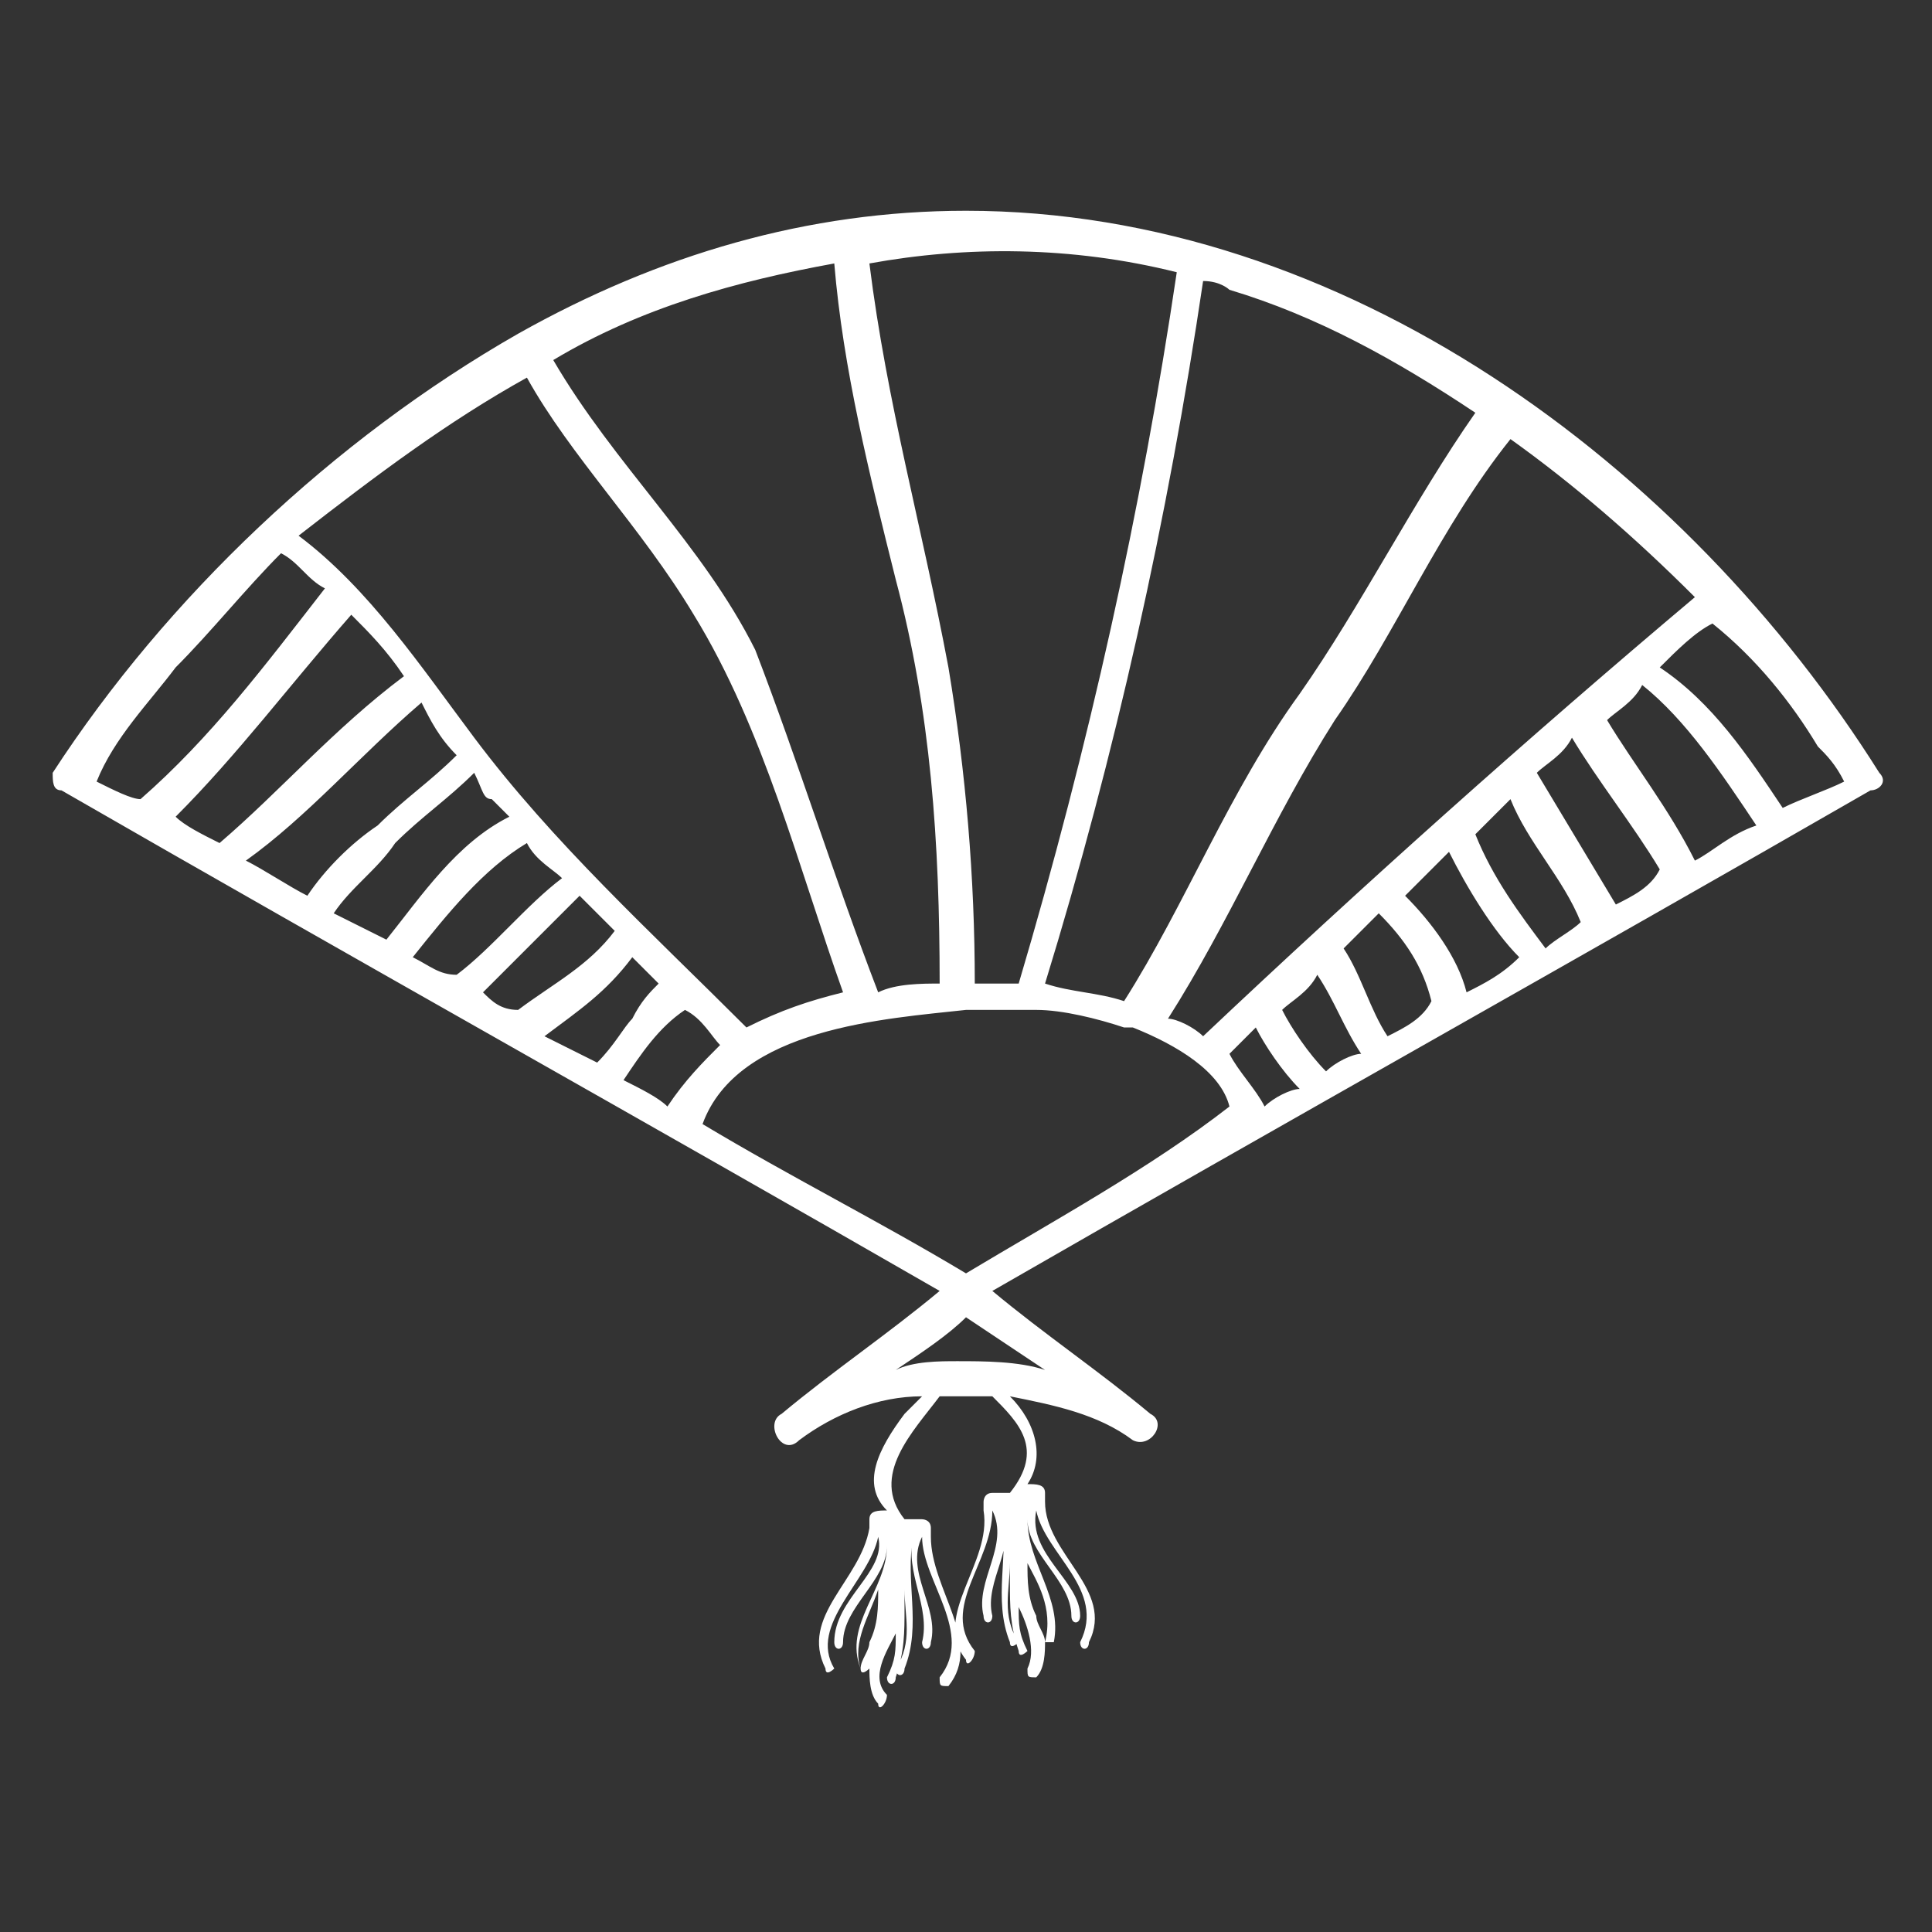 <?xml version="1.0" encoding="utf-8"?>
<!-- Generator: Adobe Illustrator 18.0.0, SVG Export Plug-In . SVG Version: 6.00 Build 0)  -->
<!DOCTYPE svg PUBLIC "-//W3C//DTD SVG 1.1//EN" "http://www.w3.org/Graphics/SVG/1.1/DTD/svg11.dtd">
<svg version="1.1" id="Layer_1" xmlns="http://www.w3.org/2000/svg" xmlns:xlink="http://www.w3.org/1999/xlink" x="0px" y="0px"
	 viewBox="0 0 22 22" enable-background="new 0 0 22 22" xml:space="preserve">
<rect x="0" y="0" width="22" height="22" fill="#333333" stroke="none"/>
<path fill="#FFFFFF" d="M21.4,8.8C19.2,5.3,15.3,2.4,11,2.4c-1.8,0-3.5,0.5-5.1,1.4c0,0,0,0,0,0c-2.1,1.2-4,3-5.3,5
	C0.6,8.9,0.6,9,0.7,9c3.3,1.9,6.7,3.8,10,5.7c-0.6,0.5-1.2,0.9-1.8,1.4c-0.2,0.1,0,0.5,0.2,0.3c0.4-0.3,0.9-0.5,1.4-0.5
	c-0.1,0.1-0.1,0.1-0.2,0.2c-0.3,0.4-0.5,0.8-0.2,1.1c-0.1,0-0.2,0-0.2,0.1c0,0,0,0.1,0,0.1c-0.1,0.6-0.8,1-0.5,1.6
	c0,0.1,0.1,0,0.1,0c-0.3-0.5,0.4-1,0.5-1.5c0,0,0,0,0,0c0.1,0.4-0.5,0.7-0.5,1.2c0,0.1,0.1,0.1,0.1,0c0-0.4,0.5-0.7,0.5-1.1
	c0,0,0,0,0,0c0,0.5-0.5,0.9-0.3,1.4c0,0.1,0.1,0,0.1,0c0,0.1,0,0.3,0.1,0.4c0,0.1,0.1,0,0.1-0.1c-0.2-0.2,0-0.5,0.1-0.7
	c0,0.2,0,0.3-0.1,0.5c0,0.1,0.1,0.1,0.1,0c0.1-0.3,0.1-0.5,0.1-0.8c0-0.1,0-0.1,0-0.2c0,0.3,0.1,0.6-0.1,0.9c0,0.1,0.1,0.1,0.1,0
	c0.2-0.5,0-1,0.1-1.5c0,0,0,0,0,0c-0.1,0.4,0.2,0.8,0.1,1.2c0,0.1,0.1,0.1,0.1,0c0.1-0.4-0.3-0.8-0.1-1.2c0,0,0,0,0,0c0,0,0,0,0,0
	c0,0.5,0.6,1.1,0.2,1.6c0,0.1,0,0.1,0.1,0.1c0.4-0.5-0.2-1.1-0.2-1.7c0,0,0-0.1,0-0.1c0-0.1-0.1-0.1-0.1-0.1c-0.1,0-0.1,0-0.2,0
	c-0.4-0.5,0.1-1,0.4-1.4c0.1,0,0.1,0,0.2,0c0.1,0,0.3,0,0.4,0c0.3,0.3,0.6,0.6,0.2,1.1c-0.1,0-0.1,0-0.2,0c-0.1,0-0.1,0.1-0.1,0.1
	c0,0,0,0.1,0,0.1c0.1,0.6-0.6,1.2-0.2,1.7c0,0.1,0.1,0,0.1-0.1c-0.4-0.5,0.2-1,0.2-1.6c0,0,0,0,0,0c0,0,0,0,0,0
	c0.2,0.4-0.2,0.8-0.1,1.2c0,0.1,0.1,0.1,0.1,0c-0.1-0.4,0.3-0.8,0.1-1.2c0,0,0,0,0,0c0.1,0.5-0.1,1,0.1,1.5c0,0.1,0.1,0,0.1,0
	c-0.2-0.3-0.1-0.6-0.1-0.9c0,0.1,0,0.1,0,0.2c0,0.3,0,0.5,0.1,0.8c0,0.1,0.1,0,0.1,0c-0.1-0.2-0.1-0.3-0.1-0.5
	c0.1,0.2,0.2,0.5,0.1,0.7c0,0.1,0,0.1,0.1,0.1c0.1-0.1,0.1-0.3,0.1-0.4c0,0,0.1,0,0.1,0c0.1-0.5-0.3-0.9-0.3-1.4c0,0,0,0,0,0
	c0,0.4,0.5,0.7,0.5,1.1c0,0.1,0.1,0.1,0.1,0c0-0.4-0.6-0.7-0.5-1.2c0,0,0,0,0,0c0.1,0.5,0.8,0.9,0.5,1.5c0,0.1,0.1,0.1,0.1,0
	c0.3-0.6-0.5-1-0.5-1.6c0,0,0,0,0-0.1c0-0.1-0.1-0.1-0.2-0.1c0.2-0.3,0.1-0.7-0.2-1c0.5,0.1,1,0.2,1.4,0.5c0.2,0.1,0.4-0.2,0.2-0.3
	c-0.6-0.5-1.2-0.9-1.8-1.4c3.3-1.9,6.7-3.8,10-5.7C21.4,9,21.5,8.9,21.4,8.8z M9.9,18.7c0,0.1-0.1,0.2-0.1,0.3
	c-0.1-0.3,0.1-0.6,0.2-0.9C10,18.3,10,18.5,9.9,18.7z M11.9,18.7c0-0.1-0.1-0.2-0.1-0.3c-0.1-0.2-0.1-0.4-0.1-0.6
	C11.8,18,12,18.3,11.9,18.7z M19.3,6.8c-1.9,1.6-3.8,3.3-5.6,5c-0.1-0.1-0.3-0.2-0.4-0.2c0.7-1.1,1.2-2.3,1.9-3.4
	c0.7-1,1.2-2.2,2-3.2C17.9,5.5,18.6,6.1,19.3,6.8z M14,3.3c1,0.3,1.9,0.8,2.8,1.4c-0.7,1-1.3,2.2-2,3.2c-0.8,1.1-1.3,2.4-2,3.5
	c-0.3-0.1-0.6-0.1-0.9-0.2c0.8-2.6,1.4-5.3,1.8-8C13.9,3.2,14,3.3,14,3.3z M13.4,3.1c-0.4,2.7-1,5.4-1.8,8.1c-0.2,0-0.4,0-0.5,0
	c0,0,0,0,0,0c0-1.2-0.1-2.4-0.3-3.6c-0.3-1.6-0.7-3-0.9-4.6C11,2.8,12.2,2.8,13.4,3.1z M9.5,3c0.1,1.2,0.4,2.4,0.7,3.6
	c0.4,1.5,0.5,3,0.5,4.6c0,0,0,0,0,0c-0.2,0-0.5,0-0.7,0.1C9.5,10,9.1,8.7,8.6,7.4C8,6.2,7,5.3,6.3,4.1C7.3,3.5,8.4,3.2,9.5,3z
	 M6,4.3C6.5,5.2,7.3,6,7.9,7c0.8,1.3,1.2,2.9,1.7,4.3c-0.4,0.1-0.7,0.2-1.1,0.4c-1.1-1.1-2.2-2.1-3.1-3.3c-0.6-0.8-1.2-1.7-2-2.3
	C4.3,5.4,5.1,4.8,6,4.3z M1.1,8.9C1.1,8.9,1.1,8.8,1.1,8.9C1.3,8.4,1.7,8,2,7.6c0.4-0.4,0.8-0.9,1.2-1.3c0.2,0.1,0.3,0.3,0.5,0.4
	C3,7.6,2.4,8.4,1.6,9.1C1.5,9.1,1.3,9,1.1,8.9z M2,9.3c0.7-0.7,1.3-1.5,2-2.3c0.2,0.2,0.4,0.4,0.6,0.7C3.8,8.3,3.2,9,2.5,9.6
	C2.3,9.5,2.1,9.4,2,9.3z M2.8,9.8C3.5,9.3,4.1,8.6,4.8,8C4.9,8.2,5,8.4,5.2,8.6C4.9,8.9,4.6,9.1,4.3,9.4C4,9.6,3.7,9.9,3.5,10.2
	C3.3,10.1,3,9.9,2.8,9.8z M3.8,10.4c0.2-0.3,0.5-0.5,0.7-0.8c0.3-0.3,0.6-0.5,0.9-0.8C5.5,9,5.5,9.1,5.6,9.1
	c0.1,0.1,0.1,0.1,0.2,0.2c-0.6,0.3-1,0.9-1.4,1.4C4.2,10.6,4,10.5,3.8,10.4z M4.7,10.9c0.4-0.5,0.8-1,1.3-1.3
	C6.1,9.8,6.3,9.9,6.4,10c-0.4,0.3-0.8,0.8-1.2,1.1C5,11.1,4.9,11,4.7,10.9z M5.5,11.3c0.4-0.4,0.7-0.7,1.1-1.1
	c0.1,0.1,0.2,0.2,0.4,0.4c-0.3,0.4-0.7,0.6-1.1,0.9C5.7,11.5,5.6,11.4,5.5,11.3z M6.8,12.1c-0.2-0.1-0.4-0.2-0.6-0.3
	c0.4-0.3,0.7-0.5,1-0.9c0.1,0.1,0.2,0.2,0.3,0.3c-0.1,0.1-0.2,0.2-0.3,0.4C7.1,11.7,7,11.9,6.8,12.1z M7.1,12.3
	c0.2-0.3,0.4-0.6,0.7-0.8c0,0,0,0,0,0c0.2,0.1,0.3,0.3,0.4,0.4c-0.2,0.2-0.4,0.4-0.6,0.7C7.5,12.5,7.3,12.4,7.1,12.3z M11.9,15.6
	c-0.3-0.1-0.7-0.1-1-0.1c-0.2,0-0.5,0-0.7,0.1c0.3-0.2,0.6-0.4,0.8-0.6C11.3,15.2,11.6,15.4,11.9,15.6z M11,14.5c-1-0.6-2-1.1-3-1.7
	c0.4-1.1,2.1-1.2,3-1.3c0.2,0,0.4,0,0.6,0c0.1,0,0.1,0,0.2,0c0.3,0,0.7,0.1,1,0.2c0,0,0.1,0,0.1,0c0.5,0.2,1,0.5,1.1,0.9
	C13.1,13.3,12,13.9,11,14.5z M14.4,12.6c-0.1-0.2-0.3-0.4-0.4-0.6c0.1-0.1,0.2-0.2,0.3-0.3c0.1,0.2,0.3,0.5,0.5,0.7
	C14.7,12.4,14.5,12.5,14.4,12.6z M15.1,12.2C15.1,12.2,15.1,12.2,15.1,12.2c-0.2-0.2-0.4-0.5-0.5-0.7c0.1-0.1,0.3-0.2,0.4-0.4
	c0.2,0.3,0.3,0.6,0.5,0.9c0,0,0,0,0,0C15.4,12,15.2,12.1,15.1,12.2z M15.8,11.8C15.8,11.8,15.8,11.7,15.8,11.8
	c-0.2-0.3-0.3-0.7-0.5-1c0.1-0.1,0.3-0.3,0.4-0.4c0.3,0.3,0.5,0.6,0.6,1c0,0,0,0,0,0C16.2,11.6,16,11.7,15.8,11.8z M16.7,11.3
	c-0.1-0.4-0.4-0.8-0.7-1.1c0.2-0.2,0.3-0.3,0.5-0.5c0.2,0.4,0.5,0.9,0.8,1.2C17.1,11.1,16.9,11.2,16.7,11.3z M17.6,10.8
	c-0.3-0.4-0.6-0.8-0.8-1.3c0.1-0.1,0.3-0.3,0.4-0.4c0.2,0.5,0.6,0.9,0.8,1.4C17.9,10.6,17.7,10.7,17.6,10.8z M18.4,10.3
	c-0.3-0.5-0.6-1-0.9-1.5c0.1-0.1,0.3-0.2,0.4-0.4c0.3,0.5,0.7,1,1,1.5C18.8,10.1,18.6,10.2,18.4,10.3z M19.3,9.8
	c-0.3-0.6-0.7-1.1-1-1.6c0.1-0.1,0.3-0.2,0.4-0.4c0.5,0.4,0.9,1,1.3,1.6C19.7,9.5,19.5,9.7,19.3,9.8z M20.3,9.2L20.3,9.2
	c-0.4-0.6-0.8-1.2-1.4-1.6c0.2-0.2,0.4-0.4,0.6-0.5C20,7.5,20.4,8,20.7,8.5c0.1,0.1,0.2,0.2,0.3,0.4C20.8,9,20.5,9.1,20.3,9.2z"/>
</svg>
